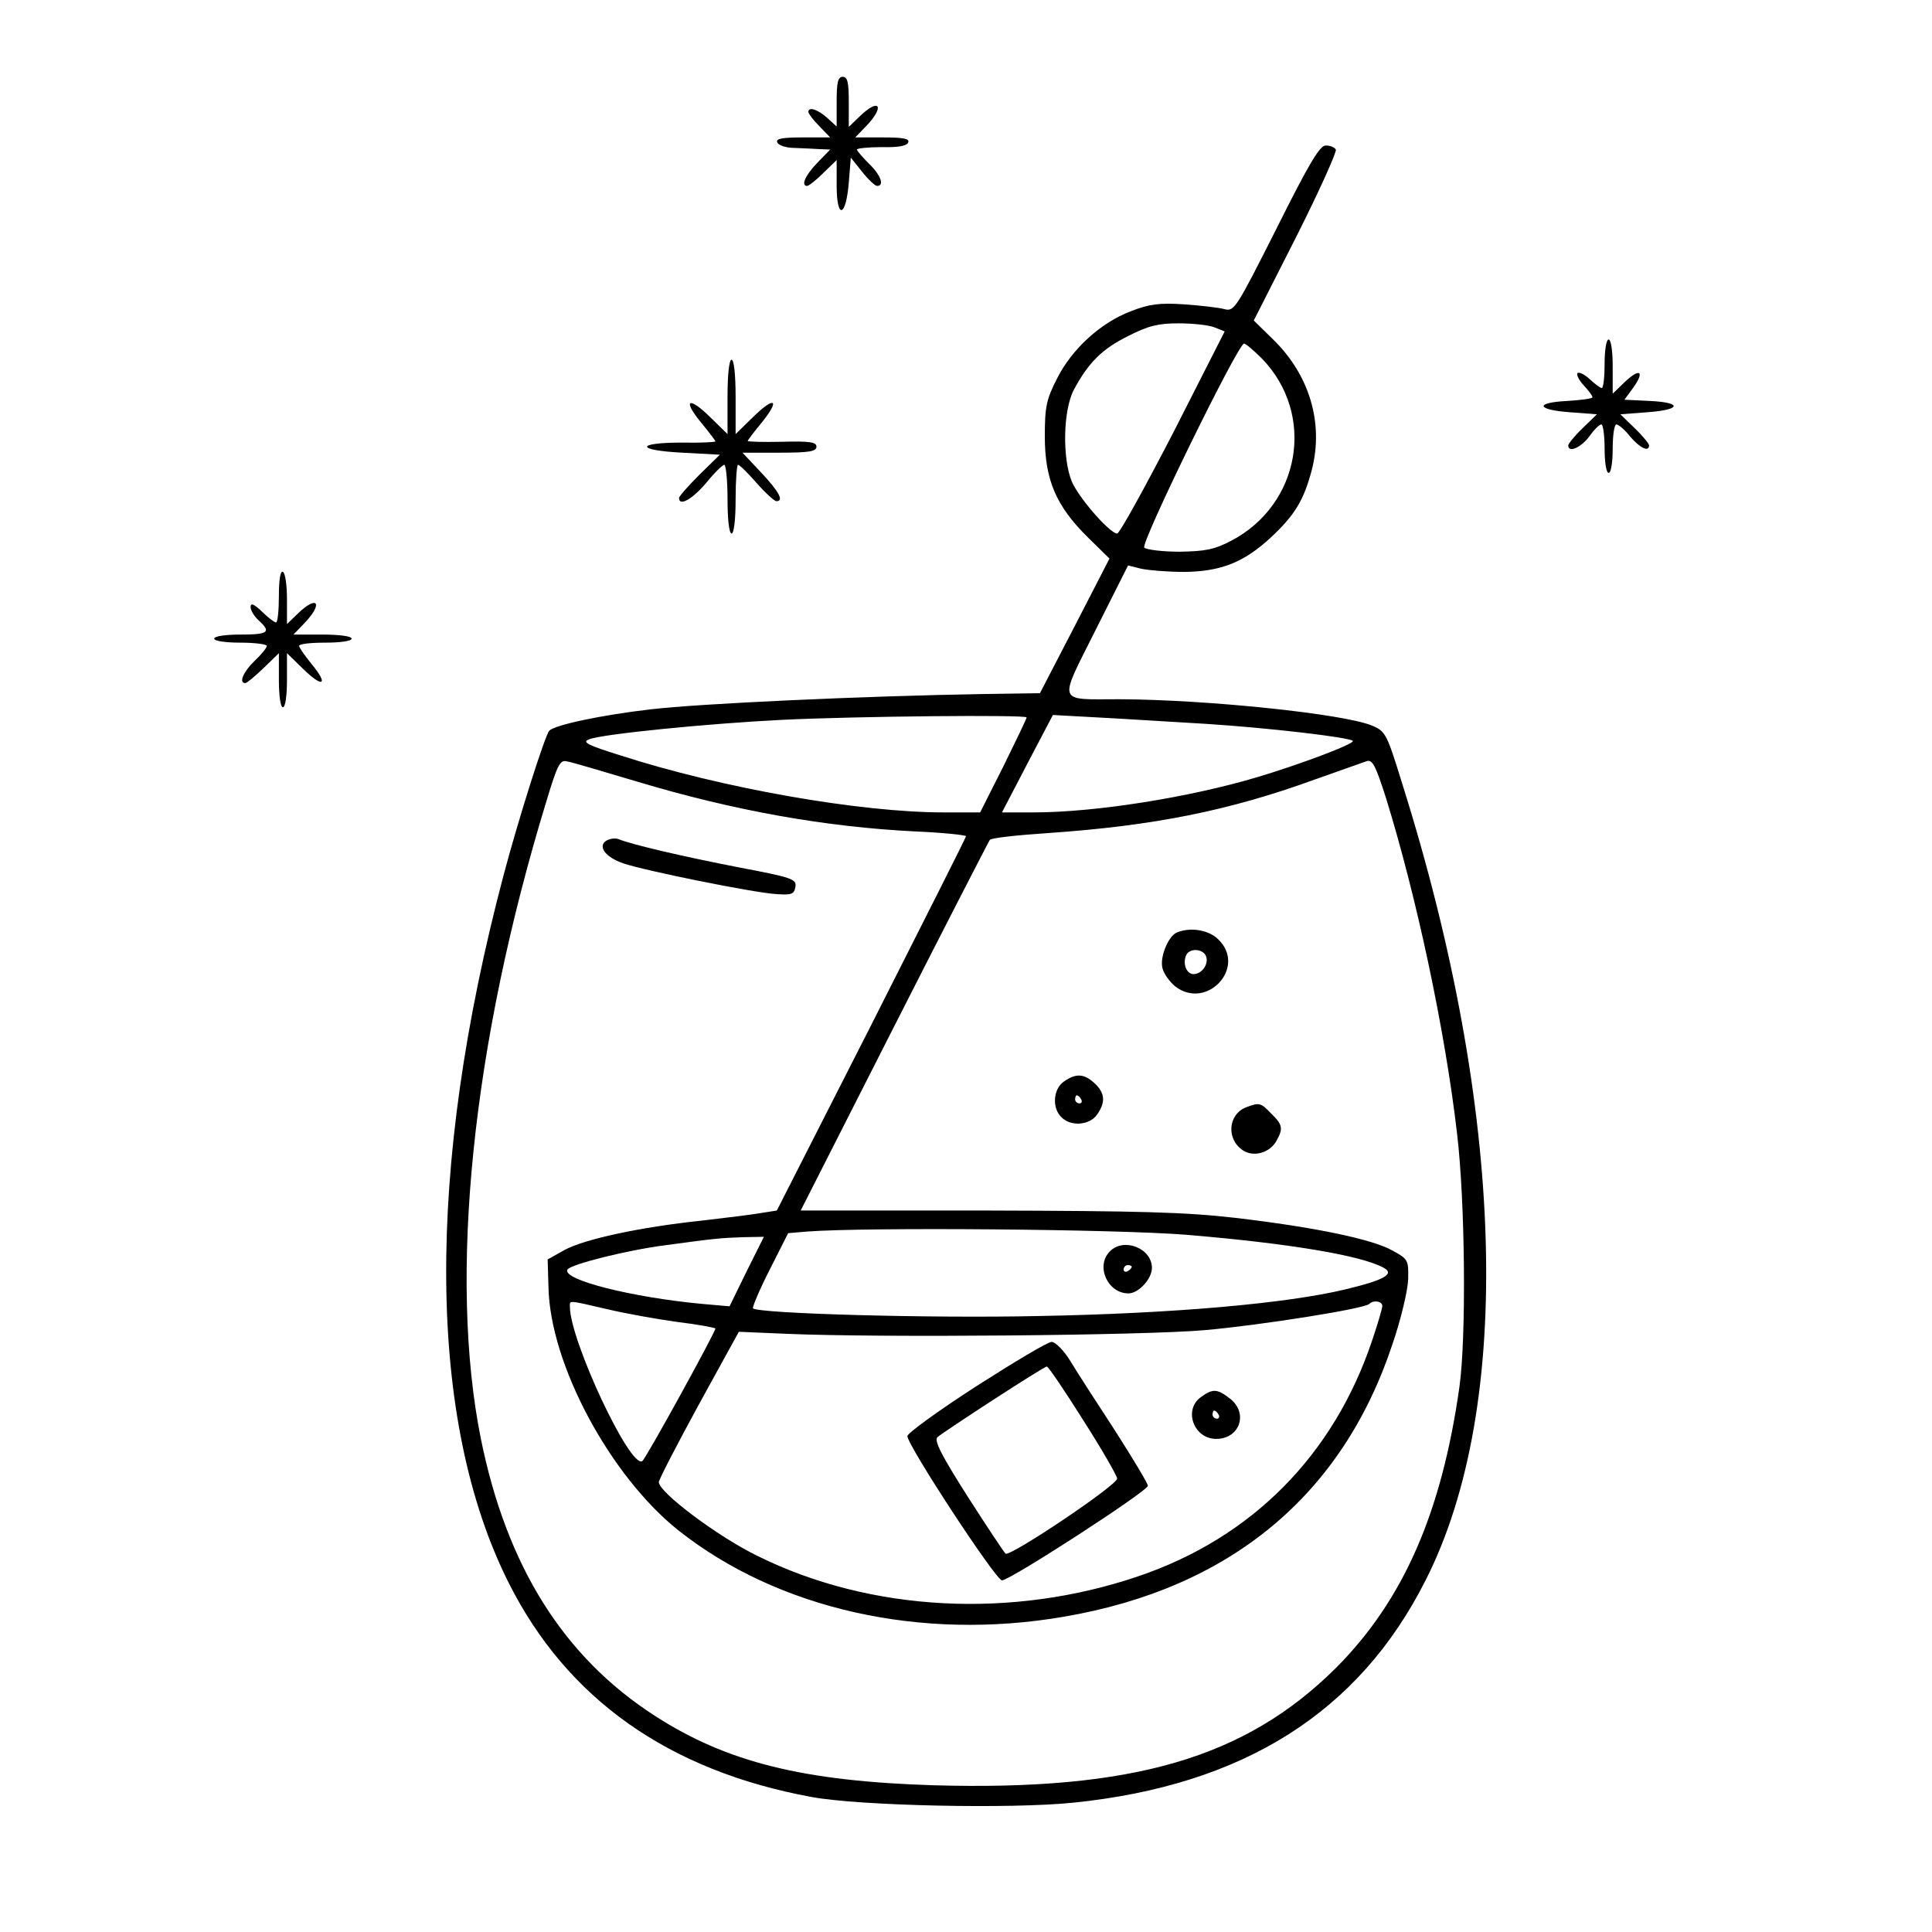 <?xml version="1.0" standalone="no"?>
<!DOCTYPE svg PUBLIC "-//W3C//DTD SVG 20010904//EN"
 "http://www.w3.org/TR/2001/REC-SVG-20010904/DTD/svg10.dtd">
<svg version="1.0" xmlns="http://www.w3.org/2000/svg"
 width="478pt" height="478pt" viewBox="0 0 478 478"
 preserveAspectRatio="xMidYMid meet">

<g transform="translate(0,478) scale(0.1,-0.1)"
fill="#000000" stroke="none">
<path d="M2070 4528 l0 -61 -23 21 c-23 21 -47 29 -47 15 0 -4 12 -20 27 -35
l27 -28 -68 0 c-50 0 -67 -3 -63 -12 2 -7 21 -14 43 -14 21 -1 50 -2 63 -3
l25 -1 -32 -33 c-30 -31 -41 -57 -25 -57 4 0 22 14 40 32 l33 32 0 -63 c0 -85
23 -79 30 7 l5 62 28 -35 c15 -19 32 -35 37 -35 19 0 9 27 -20 55 -16 16 -30
32 -30 35 0 3 28 6 62 6 40 -1 63 3 65 12 4 9 -13 12 -63 12 l-68 0 27 28 c47
49 33 71 -15 25 l-28 -27 0 62 c0 48 -3 62 -15 62 -12 0 -15 -14 -15 -62z"/>
<path d="M3158 4214 c-99 -196 -104 -205 -128 -199 -14 4 -59 9 -100 12 -61 4
-86 1 -132 -17 -74 -28 -146 -93 -183 -167 -26 -51 -30 -69 -30 -143 0 -107
28 -172 106 -249 l54 -53 -86 -167 -86 -166 -134 -2 c-306 -5 -712 -24 -829
-38 -122 -14 -239 -39 -251 -53 -11 -12 -77 -221 -113 -357 -194 -733 -189
-1351 13 -1752 144 -286 395 -464 749 -529 119 -22 493 -30 648 -14 420 43
706 223 871 550 219 431 197 1163 -58 1972 -38 123 -41 129 -75 143 -71 29
-406 64 -624 65 -157 0 -152 -14 -59 172 l80 159 32 -8 c18 -4 66 -8 107 -8
90 1 147 23 214 85 59 55 82 92 102 169 29 115 -6 233 -96 321 l-48 47 105
207 c57 113 101 211 98 216 -3 6 -15 10 -25 10 -15 0 -42 -46 -122 -206z
m-153 -244 l25 -10 -127 -250 c-71 -137 -133 -250 -139 -250 -18 0 -94 87
-112 128 -24 58 -22 177 5 228 36 67 70 101 135 133 49 25 74 31 124 31 34 0
74 -4 89 -10z m117 -77 c134 -138 96 -361 -76 -451 -42 -22 -65 -26 -128 -27
-42 0 -81 5 -87 10 -10 10 232 505 247 505 4 0 24 -17 44 -37z m-582 -888 c0
-3 -26 -57 -57 -120 l-58 -115 -90 0 c-208 0 -549 60 -800 141 -83 26 -96 33
-77 40 33 13 295 39 477 48 183 9 605 13 605 6z m445 -16 c155 -10 352 -33
362 -42 6 -7 -133 -59 -237 -90 -168 -50 -400 -87 -553 -87 l-78 0 63 121 63
120 110 -6 c60 -3 182 -11 270 -16z m-1408 -143 c240 -72 466 -112 686 -123
70 -3 127 -9 127 -12 0 -3 -106 -213 -234 -466 l-234 -460 -38 -6 c-22 -4 -88
-12 -148 -19 -152 -16 -291 -46 -340 -73 l-41 -23 2 -69 c4 -190 152 -466 321
-601 246 -195 600 -275 954 -214 411 70 689 300 813 674 21 61 38 133 39 161
1 47 0 50 -39 71 -49 28 -193 58 -390 81 -122 14 -235 17 -612 18 l-462 0 231
455 c127 250 234 458 237 462 4 5 70 12 146 17 259 18 445 55 657 132 62 22
121 43 130 46 14 4 22 -13 47 -91 75 -242 146 -572 176 -831 20 -167 23 -502
6 -625 -44 -313 -139 -529 -305 -696 -225 -224 -504 -305 -996 -291 -323 10
-512 57 -690 172 -225 145 -366 369 -430 684 -81 401 -22 978 162 1579 28 93
34 103 52 98 12 -2 89 -25 173 -50z m1358 -1121 c252 -21 434 -51 489 -82 27
-15 1 -30 -95 -53 -145 -35 -427 -60 -759 -66 -268 -6 -694 6 -707 19 -2 3 16
46 41 95 l46 91 47 4 c145 11 764 6 938 -8z m-1088 -91 l-42 -86 -68 6 c-173
16 -348 60 -333 85 8 13 148 48 241 60 125 17 137 18 192 20 l53 1 -43 -86z
m-345 -93 c46 -11 125 -25 176 -32 50 -6 92 -14 92 -16 0 -9 -173 -324 -181
-328 -30 -19 -179 299 -179 382 0 16 -7 17 92 -6z m1918 8 c0 -6 -11 -44 -25
-85 -95 -284 -298 -489 -579 -584 -312 -106 -662 -88 -941 50 -99 48 -245 158
-245 183 0 6 45 93 99 192 l99 180 118 -5 c227 -10 888 -4 1034 9 138 12 396
53 408 65 9 10 32 7 32 -5z"/>
<path d="M1500 2700 c-22 -14 -2 -41 42 -56 52 -18 324 -73 378 -76 39 -3 45
0 48 18 3 19 -8 23 -140 48 -134 26 -264 56 -298 70 -8 3 -22 1 -30 -4z"/>
<path d="M2912 2473 c-21 -8 -43 -61 -36 -88 3 -14 18 -34 31 -45 78 -61 178
46 108 115 -23 24 -69 32 -103 18z m72 -59 c7 -19 -10 -44 -31 -44 -17 0 -27
24 -19 45 7 20 42 19 50 -1z"/>
<path d="M2632 2104 c-26 -18 -30 -65 -6 -88 23 -24 70 -20 88 6 22 31 20 54
-6 78 -26 24 -46 25 -76 4z m43 -44 c3 -5 1 -10 -4 -10 -6 0 -11 5 -11 10 0 6
2 10 4 10 3 0 8 -4 11 -10z"/>
<path d="M3082 2040 c-44 -18 -48 -79 -7 -106 27 -18 68 -6 84 25 16 29 14 39
-14 66 -26 27 -29 28 -63 15z"/>
<path d="M2746 1684 c-36 -36 -6 -104 46 -104 25 0 58 36 58 63 0 49 -70 76
-104 41z m54 -38 c0 -3 -4 -8 -10 -11 -5 -3 -10 -1 -10 4 0 6 5 11 10 11 6 0
10 -2 10 -4z"/>
<path d="M2415 1350 c-93 -60 -170 -116 -170 -123 0 -23 219 -357 234 -357 20
0 361 221 361 234 0 6 -37 67 -81 136 -45 69 -95 146 -111 173 -16 26 -37 47
-46 47 -10 0 -93 -50 -187 -110z m264 -82 c46 -72 84 -138 85 -146 1 -16 -263
-193 -276 -186 -3 2 -45 65 -93 140 -65 102 -84 139 -76 148 13 12 263 175
271 175 3 1 43 -58 89 -131z"/>
<path d="M2972 1324 c-45 -31 -19 -104 37 -104 58 0 80 63 35 99 -32 25 -43
26 -72 5z m43 -44 c3 -5 1 -10 -4 -10 -6 0 -11 5 -11 10 0 6 2 10 4 10 3 0 8
-4 11 -10z"/>
<path d="M3970 3880 c0 -33 -3 -60 -7 -60 -4 0 -17 10 -30 22 -13 12 -26 18
-30 15 -3 -4 3 -17 15 -30 12 -13 22 -26 22 -30 0 -3 -28 -7 -62 -9 -82 -4
-77 -22 7 -28 l66 -5 -35 -34 c-20 -19 -36 -39 -36 -43 0 -19 31 -6 52 22 12
17 25 30 30 30 4 0 8 -27 8 -60 0 -33 4 -60 10 -60 6 0 10 27 10 60 0 33 4 60
9 60 5 0 21 -13 34 -30 25 -29 47 -39 47 -22 0 4 -16 24 -36 43 l-35 34 66 5
c84 6 89 24 7 28 l-63 3 22 30 c29 41 16 49 -21 14 l-30 -29 0 67 c0 38 -4 67
-10 67 -6 0 -10 -27 -10 -60z"/>
<path d="M1800 3798 l0 -92 -43 42 c-54 53 -69 43 -22 -14 19 -23 35 -44 35
-46 0 -2 -37 -4 -82 -3 -116 0 -116 -19 0 -25 l93 -5 -51 -50 c-27 -27 -50
-53 -50 -57 0 -22 33 -3 67 37 20 25 41 45 45 45 4 0 8 -38 8 -85 0 -50 4 -85
10 -85 6 0 10 35 10 85 0 47 3 85 6 85 4 0 24 -20 46 -45 22 -25 44 -45 49
-45 19 0 7 23 -37 70 l-47 50 92 0 c73 0 91 3 91 15 0 11 -16 14 -85 12 -47
-1 -85 0 -85 2 0 2 16 23 35 46 46 57 32 66 -22 13 l-43 -42 0 92 c0 55 -4 92
-10 92 -6 0 -10 -37 -10 -92z"/>
<path d="M690 3306 c0 -36 -3 -66 -7 -66 -4 0 -20 12 -35 27 -20 19 -28 22
-28 11 0 -8 9 -23 20 -33 32 -29 24 -35 -45 -35 -37 0 -65 -4 -65 -10 0 -6 28
-10 65 -10 36 0 65 -4 65 -8 0 -5 -13 -21 -30 -37 -28 -27 -40 -55 -23 -55 4
0 24 17 45 37 l38 37 0 -67 c0 -38 4 -67 10 -67 6 0 10 29 10 67 l0 67 40 -39
c49 -48 64 -40 21 12 -17 21 -31 41 -31 45 0 5 29 8 65 8 37 0 65 4 65 10 0 6
-31 10 -72 10 l-72 0 27 28 c47 49 33 71 -15 25 l-28 -27 0 62 c0 33 -4 64
-10 67 -6 4 -10 -18 -10 -59z"/>
</g>
</svg>
